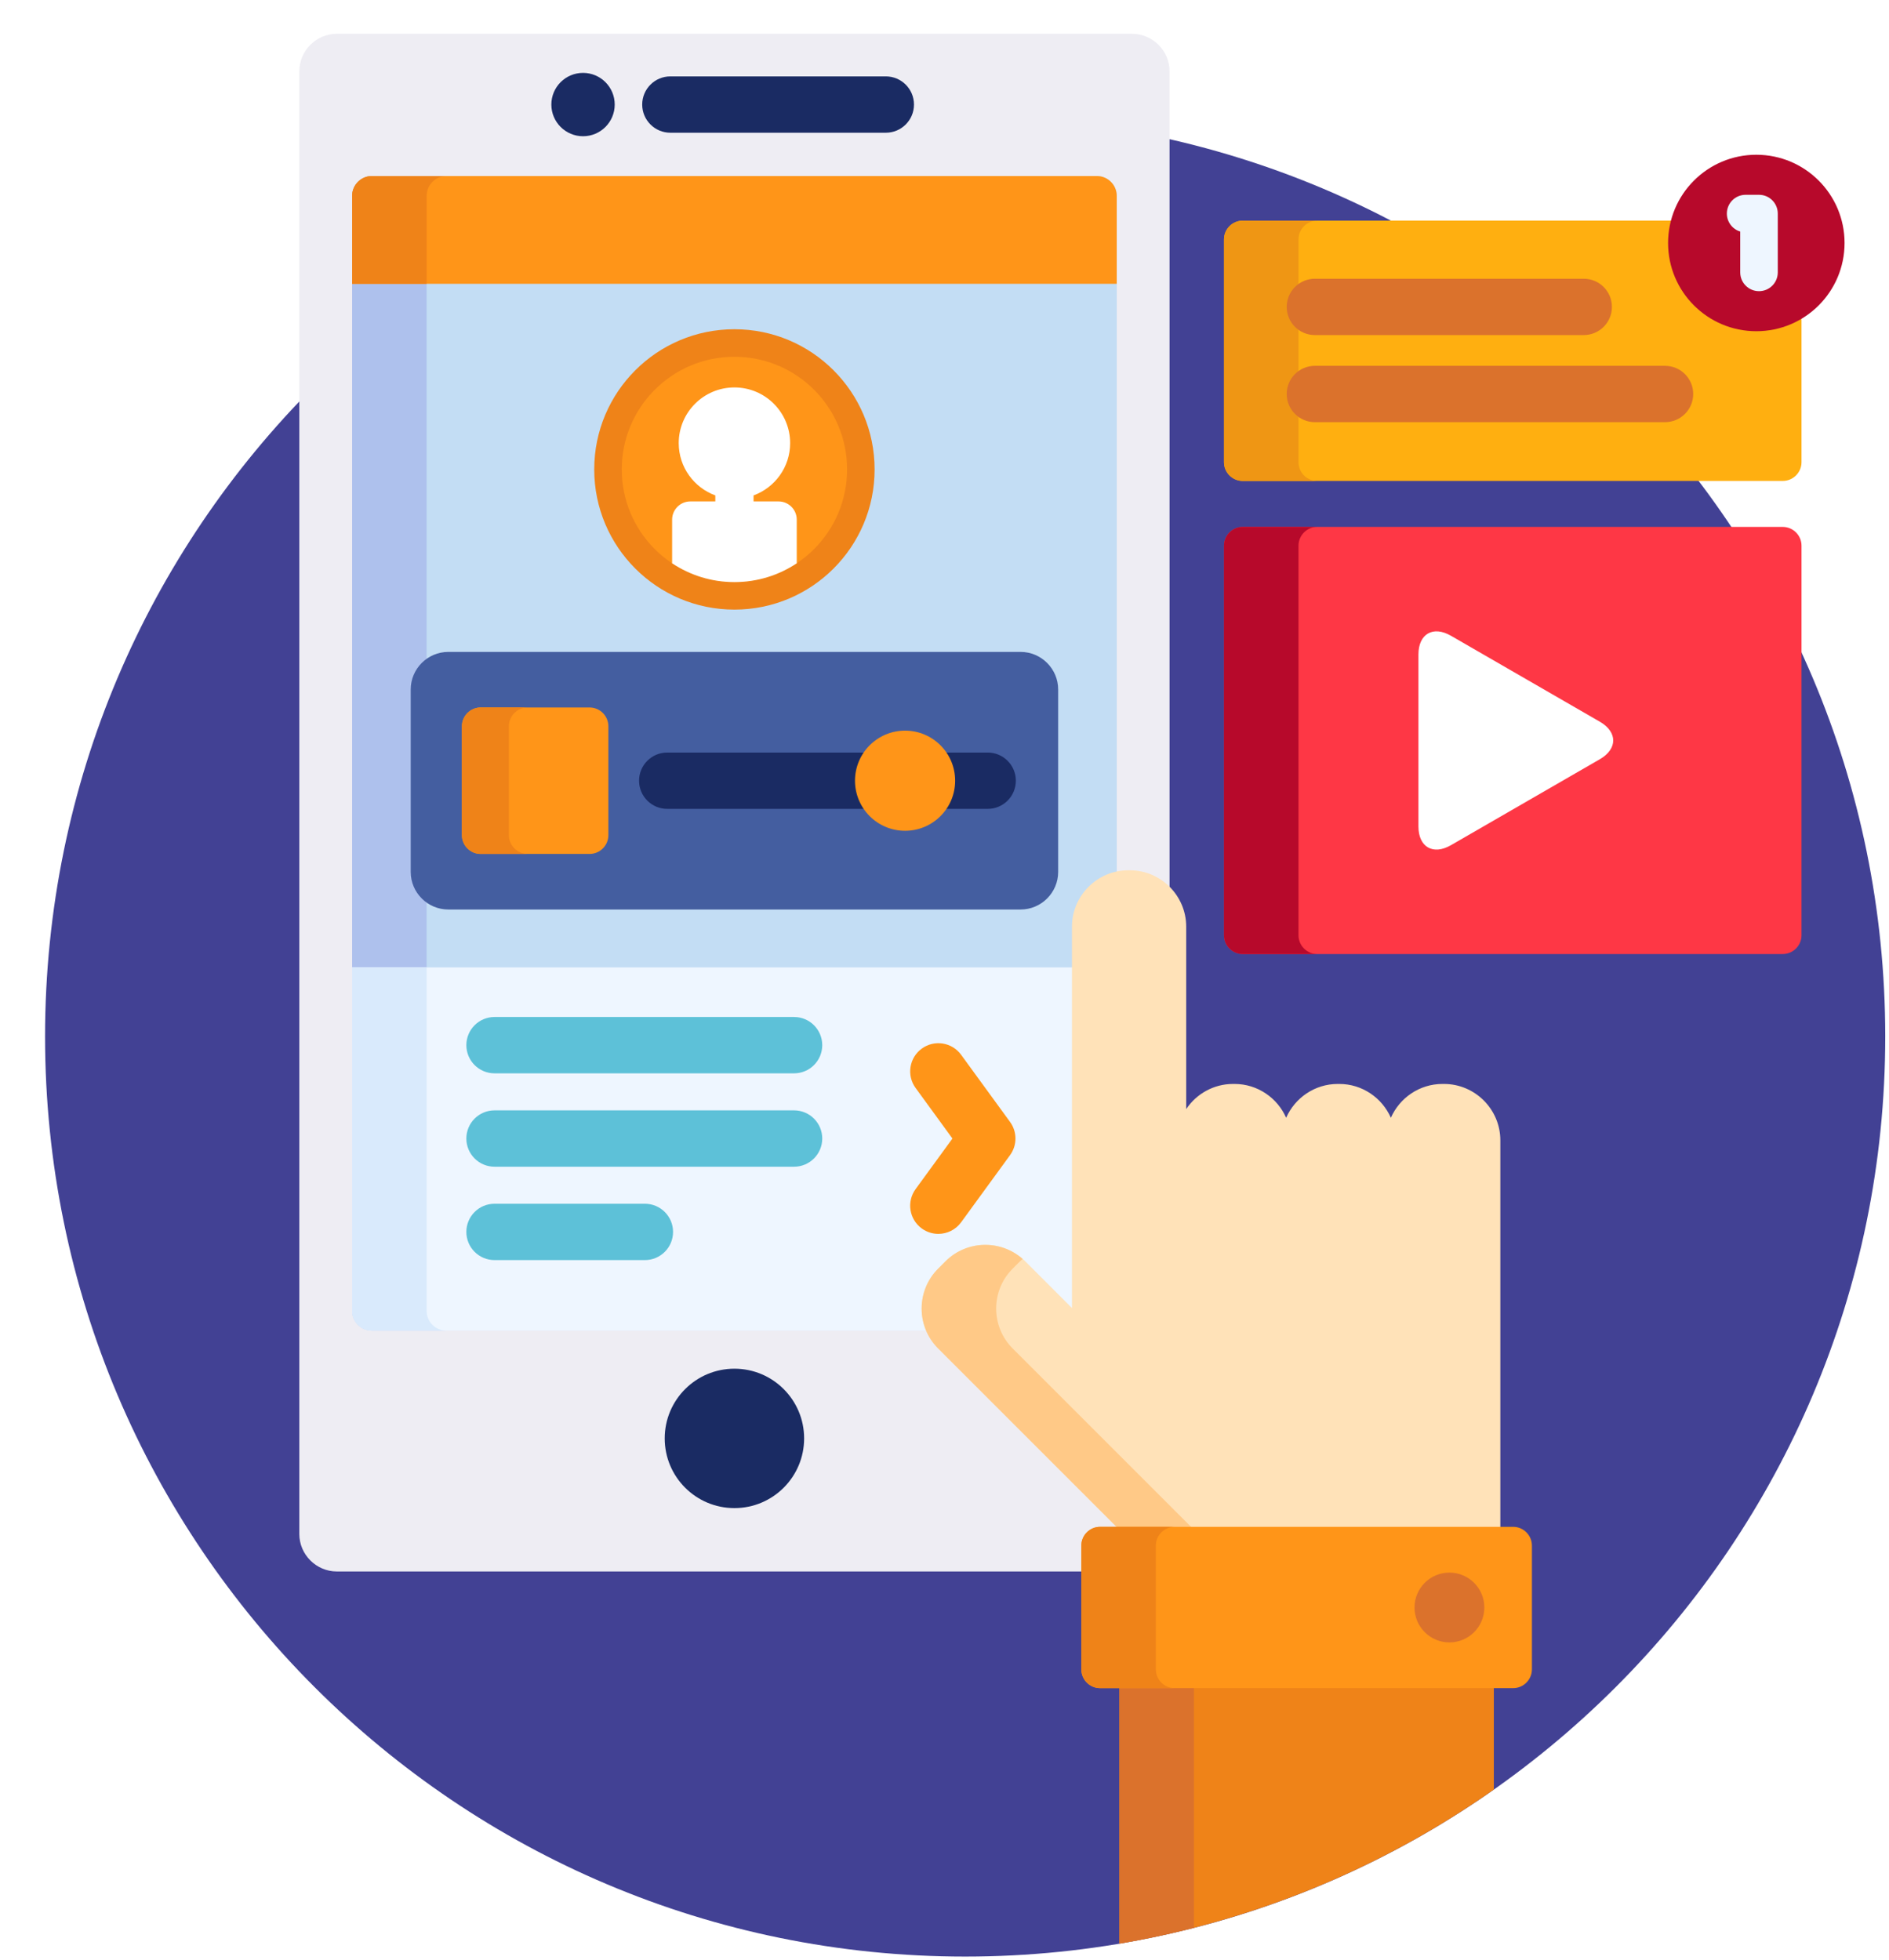 <svg width="503" height="522" viewBox="0 0 503 522" fill="none" xmlns="http://www.w3.org/2000/svg">
<g filter="url(#filter0_d)">
<path d="M245 512C380.31 512 490 402.31 490 267C490 131.69 380.31 22 245 22C109.69 22 0 131.69 0 267C0 402.31 109.69 512 245 512Z" fill="#424194"/>
<path d="M276.934 402.567C276.934 400.361 278.728 398.567 280.934 398.567H285.302C285.706 398.567 286.072 398.324 286.226 397.95C286.381 397.576 286.295 397.146 286.009 396.86L238.497 349.348C235.865 346.716 234.415 343.2 234.415 339.449C234.415 335.698 235.865 332.182 238.497 329.55L240.482 327.565C243.114 324.933 246.63 323.483 250.381 323.483C254.133 323.483 257.648 324.933 260.28 327.565L272.734 340.019C272.925 340.21 273.181 340.312 273.441 340.312C273.57 340.312 273.7 340.288 273.824 340.236C274.198 340.082 274.441 339.716 274.441 339.312V237.743C274.441 230.023 280.721 223.743 288.441 223.743H288.857C293.077 223.743 296.857 225.628 299.426 228.59V10C299.426 4.5 294.926 0 289.426 0H77.701C72.201 0 67.701 4.5 67.701 10V399.454C67.701 404.954 72.201 409.454 77.701 409.454H276.933V402.567H276.934Z" fill="#EEEDF3"/>
<path d="M234.415 339.449C234.415 335.698 235.865 332.182 238.497 329.55L240.482 327.565C243.114 324.933 246.63 323.483 250.381 323.483C254.133 323.483 257.648 324.933 260.28 327.565L272.734 340.019C272.925 340.21 273.181 340.312 273.441 340.312C273.57 340.312 273.7 340.288 273.824 340.236C274.198 340.082 274.441 339.716 274.441 339.312V237.743C274.441 231.081 279.123 225.501 285.366 224.095V43.151C285.366 40.249 282.991 37.874 280.089 37.874H87.039C84.137 37.874 81.763 40.249 81.763 43.151V340.056C81.763 342.958 84.137 345.331 87.039 345.331H235.711C234.872 343.514 234.415 341.521 234.415 339.449Z" fill="#C3DDF4"/>
<path d="M101.605 340.057V43.151C101.605 40.249 103.979 37.874 106.881 37.874H87.039C84.137 37.874 81.763 40.249 81.763 43.151V340.056C81.763 342.958 84.137 345.331 87.039 345.331H106.881C103.979 345.332 101.605 342.959 101.605 340.057Z" fill="#AEC1ED"/>
<path d="M183.56 392.581C193.811 392.581 202.121 384.271 202.121 374.02C202.121 363.769 193.811 355.459 183.56 355.459C173.309 355.459 164.999 363.769 164.999 374.02C164.999 384.271 173.309 392.581 183.56 392.581Z" fill="#1A2B63"/>
<path d="M223.873 26.342H166.505C162.363 26.342 159.005 22.985 159.005 18.842C159.005 14.699 162.363 11.342 166.505 11.342H223.873C228.015 11.342 231.373 14.699 231.373 18.842C231.373 22.985 228.015 26.342 223.873 26.342Z" fill="#1A2B63"/>
<path d="M143.25 27.278C147.909 27.278 151.686 23.501 151.686 18.842C151.686 14.183 147.909 10.406 143.25 10.406C138.591 10.406 134.814 14.183 134.814 18.842C134.814 23.501 138.591 27.278 143.25 27.278Z" fill="#1A2B63"/>
<path d="M280.089 37.874H87.039C84.137 37.874 81.763 40.249 81.763 43.151V66.571H285.367V43.151C285.366 40.249 282.991 37.874 280.089 37.874Z" fill="#FF9518"/>
<path d="M106.881 37.874H87.039C84.137 37.874 81.763 40.249 81.763 43.151V66.571H101.605V43.151C101.605 40.249 103.979 37.874 106.881 37.874Z" fill="#EF8318"/>
<path d="M269.765 223.186C269.765 228.686 265.265 233.186 259.765 233.186H107.365C101.865 233.186 97.365 228.686 97.365 223.186V174.592C97.365 169.092 101.865 164.592 107.365 164.592H259.765C265.265 164.592 269.765 169.092 269.765 174.592V223.186Z" fill="#445EA0"/>
<path d="M234.415 339.449C234.415 335.698 235.865 332.182 238.497 329.55L240.482 327.565C243.114 324.933 246.63 323.483 250.381 323.483C254.133 323.483 257.648 324.933 260.28 327.565L272.734 340.019C272.925 340.21 273.181 340.312 273.441 340.312C273.57 340.312 273.7 340.288 273.824 340.236C274.198 340.082 274.441 339.716 274.441 339.312V248.601H81.763V340.057C81.763 342.959 84.137 345.332 87.039 345.332H235.711C234.872 343.514 234.415 341.521 234.415 339.449Z" fill="#EEF6FF"/>
<path d="M101.605 340.057V248.601H81.763V340.057C81.763 342.959 84.137 345.332 87.039 345.332H106.881C103.979 345.332 101.605 342.959 101.605 340.057Z" fill="#D9EAFC"/>
<path d="M199.444 276.808H119.68C115.538 276.808 112.18 273.451 112.18 269.308C112.18 265.165 115.538 261.808 119.68 261.808H199.445C203.587 261.808 206.945 265.165 206.945 269.308C206.944 273.45 203.586 276.808 199.444 276.808Z" fill="#5DC1D8"/>
<path d="M199.444 301.673H119.68C115.538 301.673 112.18 298.315 112.18 294.173C112.18 290.03 115.538 286.673 119.68 286.673H199.445C203.587 286.673 206.945 290.03 206.945 294.173C206.944 298.315 203.586 301.673 199.444 301.673Z" fill="#5DC1D8"/>
<path d="M159.721 326.537H119.68C115.538 326.537 112.18 323.18 112.18 319.037C112.18 314.894 115.538 311.537 119.68 311.537H159.721C163.863 311.537 167.221 314.894 167.221 319.037C167.221 323.18 163.863 326.537 159.721 326.537Z" fill="#5DC1D8"/>
<path d="M237.856 319.558C236.324 319.558 234.778 319.089 233.445 318.119C230.097 315.68 229.361 310.988 231.8 307.64L241.615 294.172L231.802 280.705C229.363 277.357 230.099 272.666 233.447 270.226C236.796 267.787 241.486 268.524 243.926 271.871L256.957 289.755C258.875 292.388 258.875 295.957 256.957 298.589L243.924 316.474C242.456 318.488 240.172 319.557 237.856 319.558Z" fill="#FF9518"/>
<path d="M286.073 439.522V508.554C322.712 502.368 356.586 488.058 385.776 467.528V439.522H286.073Z" fill="#EF8318"/>
<path d="M286.073 439.522V508.554C292.785 507.421 299.401 506.009 305.916 504.342V439.522H286.073Z" fill="#DB722C"/>
<path d="M387.507 398.567V294.637C387.507 286.387 380.757 279.637 372.507 279.637H372.091C365.971 279.637 360.684 283.356 358.358 288.641C356.032 283.356 350.745 279.637 344.625 279.637H344.208C338.088 279.637 332.801 283.356 330.475 288.641C328.149 283.356 322.862 279.637 316.742 279.637H316.326C311.144 279.637 306.556 282.302 303.859 286.327V237.743C303.859 229.493 297.109 222.743 288.859 222.743H288.443C280.193 222.743 273.443 229.493 273.443 237.743V339.311L260.989 326.857C255.156 321.024 245.61 321.024 239.776 326.857L237.792 328.842C231.958 334.675 231.958 344.222 237.792 350.055L286.304 398.567H387.507Z" fill="#FFE2B8"/>
<path d="M306.145 398.567L257.633 350.055C251.799 344.222 251.799 334.675 257.633 328.842L259.617 326.857C259.837 326.637 260.072 326.442 260.302 326.238C254.429 321.048 245.387 321.244 239.774 326.857L237.79 328.842C231.956 334.675 231.956 344.222 237.79 350.055L286.302 398.567H306.145Z" fill="#FFC987"/>
<path d="M395.916 435.522C395.916 438.272 393.666 440.522 390.916 440.522H280.934C278.184 440.522 275.934 438.272 275.934 435.522V402.568C275.934 399.818 278.184 397.568 280.934 397.568H390.916C393.666 397.568 395.916 399.818 395.916 402.568V435.522Z" fill="#FF9518"/>
<path d="M295.776 435.522V402.568C295.776 399.818 298.026 397.568 300.776 397.568H280.933C278.183 397.568 275.933 399.818 275.933 402.568V435.522C275.933 438.272 278.183 440.522 280.933 440.522H300.776C298.026 440.522 295.776 438.272 295.776 435.522Z" fill="#EF8318"/>
<path d="M373.95 428.344C379.083 428.344 383.244 424.183 383.244 419.05C383.244 413.917 379.083 409.756 373.95 409.756C368.817 409.756 364.656 413.917 364.656 419.05C364.656 424.183 368.817 428.344 373.95 428.344Z" fill="#DB722C"/>
<path d="M467.706 240.043C467.706 242.793 465.456 245.043 462.706 245.043H318.92C316.17 245.043 313.92 242.793 313.92 240.043V136.306C313.92 133.556 316.17 131.306 318.92 131.306H462.706C465.456 131.306 467.706 133.556 467.706 136.306V240.043Z" fill="#FE3745"/>
<path d="M365.698 165.29C365.698 159.79 369.595 157.54 374.358 160.29L413.993 183.173C418.756 185.923 418.756 190.423 413.993 193.173L374.358 216.057C369.595 218.807 365.698 216.557 365.698 211.057V165.29Z" fill="white"/>
<path d="M455.672 78.199C443.268 78.199 433.176 68.107 433.176 55.703C433.176 53.644 433.459 51.651 433.98 49.756H318.92C316.17 49.756 313.92 52.006 313.92 54.756V114.071C313.92 116.821 316.17 119.071 318.92 119.071H462.706C465.456 119.071 467.706 116.821 467.706 114.071V74.695C464.223 76.91 460.097 78.199 455.672 78.199Z" fill="#FFAF10"/>
<path d="M333.763 240.043V136.306C333.763 133.556 336.013 131.306 338.763 131.306H318.92C316.17 131.306 313.92 133.556 313.92 136.306V240.043C313.92 242.793 316.17 245.043 318.92 245.043H338.763C336.013 245.043 333.763 242.793 333.763 240.043Z" fill="#B7092B"/>
<path d="M333.763 114.071V54.756C333.763 52.006 336.013 49.756 338.763 49.756H318.92C316.17 49.756 313.92 52.006 313.92 54.756V114.071C313.92 116.821 316.17 119.071 318.92 119.071H338.763C336.013 119.071 333.763 116.821 333.763 114.071Z" fill="#EF9614"/>
<path d="M455.67 79.199C468.646 79.199 479.166 68.68 479.166 55.703C479.166 42.727 468.646 32.207 455.67 32.207C442.693 32.207 432.174 42.727 432.174 55.703C432.174 68.68 442.693 79.199 455.67 79.199Z" fill="#B7092B"/>
<path d="M456.385 68.534C453.623 68.534 451.385 66.296 451.385 63.534V52.66C449.325 52.042 447.824 50.131 447.824 47.87C447.824 45.108 450.062 42.87 452.824 42.87H456.385C459.147 42.87 461.385 45.108 461.385 47.87V63.534C461.385 66.296 459.147 68.534 456.385 68.534Z" fill="#EEF6FF"/>
<path d="M409.718 80.223H338.122C333.979 80.223 330.622 76.865 330.622 72.723C330.622 68.58 333.979 65.223 338.122 65.223H409.718C413.861 65.223 417.218 68.58 417.218 72.723C417.218 76.865 413.86 80.223 409.718 80.223Z" fill="#DB722C"/>
<path d="M431.363 103.414H338.122C333.979 103.414 330.622 100.057 330.622 95.914C330.622 91.771 333.979 88.414 338.122 88.414H431.363C435.506 88.414 438.863 91.771 438.863 95.914C438.863 100.057 435.506 103.414 431.363 103.414Z" fill="#DB722C"/>
<path d="M183.56 153.33C204.177 153.33 220.89 136.617 220.89 116C220.89 95.383 204.177 78.67 183.56 78.67C162.943 78.67 146.23 95.383 146.23 116C146.23 136.617 162.943 153.33 183.56 153.33Z" fill="#EF8318"/>
<path d="M183.56 146C200.129 146 213.56 132.569 213.56 116C213.56 99.431 200.129 86 183.56 86C166.992 86 153.56 99.431 153.56 116C153.56 132.569 166.992 146 183.56 146Z" fill="#FF9518"/>
<path d="M195.318 124.521H188.655V122.917C194.335 120.838 198.397 115.399 198.397 109C198.397 100.809 191.755 94.167 183.564 94.167C175.372 94.167 168.731 100.809 168.731 109C168.731 115.4 172.793 120.838 178.473 122.917V124.521H171.81C169.149 124.521 166.973 126.699 166.973 129.36V140.993C171.726 144.154 177.428 146 183.564 146C189.7 146 195.403 144.154 200.155 140.993V129.358C200.156 126.698 197.979 124.521 195.318 124.521Z" fill="white"/>
<path d="M150 213.389C150 216.139 147.75 218.389 145 218.389H116C113.25 218.389 111 216.139 111 213.389V184.389C111 181.639 113.25 179.389 116 179.389H145C147.75 179.389 150 181.639 150 184.389V213.389Z" fill="#FF9518"/>
<path d="M123.509 213.389V184.389C123.509 181.639 125.759 179.389 128.509 179.389H116C113.25 179.389 111 181.639 111 184.389V213.389C111 216.139 113.25 218.389 116 218.389H128.509C125.759 218.389 123.509 216.139 123.509 213.389Z" fill="#EF8318"/>
<path d="M216.666 198.889C216.666 196.066 217.629 193.47 219.231 191.389H165.666C161.524 191.389 158.166 194.746 158.166 198.889C158.166 203.032 161.524 206.389 165.666 206.389H219.231C217.63 204.308 216.666 201.712 216.666 198.889Z" fill="#1A2B63"/>
<path d="M251 191.389H238.768C240.37 193.47 241.333 196.066 241.333 198.889C241.333 201.712 240.37 204.308 238.768 206.389H251C255.143 206.389 258.5 203.032 258.5 198.889C258.5 194.746 255.143 191.389 251 191.389Z" fill="#1A2B63"/>
<path d="M229 212.223C236.364 212.223 242.333 206.254 242.333 198.89C242.333 191.527 236.364 185.557 229 185.557C221.636 185.557 215.667 191.527 215.667 198.89C215.667 206.254 221.636 212.223 229 212.223Z" fill="#FF9518"/>
</g>
<defs>
<filter id="filter0_d" x="0" y="0" width="503" height="522" filterUnits="userSpaceOnUse" color-interpolation-filters="sRGB">
<feFlood flood-opacity="0" result="BackgroundImageFix"/>
<feColorMatrix in="SourceAlpha" type="matrix" values="0 0 0 0 0 0 0 0 0 0 0 0 0 0 0 0 0 0 127 0"/>
<feOffset dx="12" dy="9"/>
<feGaussianBlur stdDeviation="0.5"/>
<feColorMatrix type="matrix" values="0 0 0 0 0 0 0 0 0 0 0 0 0 0 0 0 0 0 0.07 0"/>
<feBlend mode="normal" in2="BackgroundImageFix" result="effect1_dropShadow"/>
<feBlend mode="normal" in="SourceGraphic" in2="effect1_dropShadow" result="shape"/>
</filter>
</defs>
</svg>
